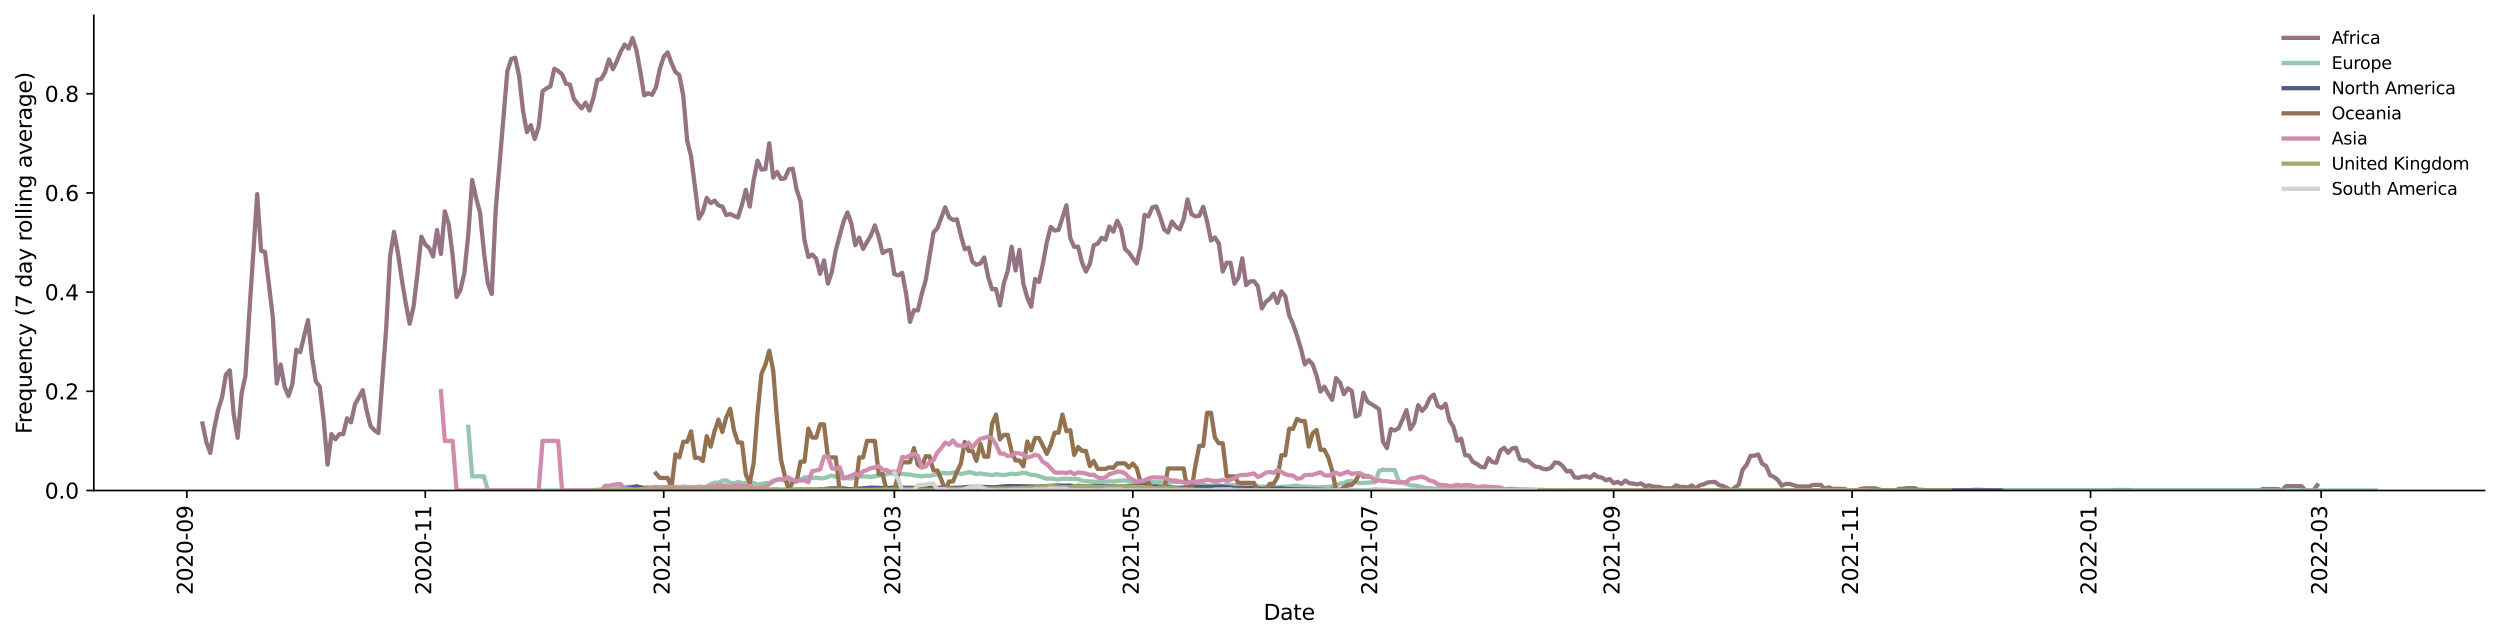 <?xml version="1.0" encoding="utf-8" standalone="no"?>
<!DOCTYPE svg PUBLIC "-//W3C//DTD SVG 1.1//EN"
  "http://www.w3.org/Graphics/SVG/1.1/DTD/svg11.dtd">
<svg xmlns:xlink="http://www.w3.org/1999/xlink" width="1166.981pt" height="298.621pt" viewBox="0 0 1166.981 298.621" xmlns="http://www.w3.org/2000/svg" version="1.1">
 <defs>
  <style type="text/css">*{stroke-linejoin: round; stroke-linecap: butt}</style>
 </defs>
 <g id="figure_1">
  <g id="patch_1">
   <path d="M 0 298.621 
L 1166.981 298.621 
L 1166.981 0 
L 0 0 
z
" style="fill: #ffffff"/>
  </g>
  <g id="axes_1">
   <g id="patch_2">
    <path d="M 43.781 228.96 
L 1159.781 228.96 
L 1159.781 7.2 
L 43.781 7.2 
z
" style="fill: #ffffff"/>
   </g>
   <g id="matplotlib.axis_1">
    <g id="xtick_1">
     <g id="line2d_1">
      <defs>
       <path id="mdcaf6961cc" d="M 0 0 
L 0 3.5 
" style="stroke: #000000; stroke-width: 0.8"/>
      </defs>
      <g>
       <use xlink:href="#mdcaf6961cc" x="87.21" y="228.96" style="stroke: #000000; stroke-width: 0.8"/>
      </g>
     </g>
     <g id="text_1">
      <!-- 2020-09 -->
      <g transform="translate(89.969 277.743)rotate(-90)scale(0.1 -0.1)">
       <defs>
        <path id="DejaVuSans-32" d="M 1228 531 
L 3431 531 
L 3431 0 
L 469 0 
L 469 531 
Q 828 903 1448 1529 
Q 2069 2156 2228 2338 
Q 2531 2678 2651 2914 
Q 2772 3150 2772 3378 
Q 2772 3750 2511 3984 
Q 2250 4219 1831 4219 
Q 1534 4219 1204 4116 
Q 875 4013 500 3803 
L 500 4441 
Q 881 4594 1212 4672 
Q 1544 4750 1819 4750 
Q 2544 4750 2975 4387 
Q 3406 4025 3406 3419 
Q 3406 3131 3298 2873 
Q 3191 2616 2906 2266 
Q 2828 2175 2409 1742 
Q 1991 1309 1228 531 
z
" transform="scale(0.016)"/>
        <path id="DejaVuSans-30" d="M 2034 4250 
Q 1547 4250 1301 3770 
Q 1056 3291 1056 2328 
Q 1056 1369 1301 889 
Q 1547 409 2034 409 
Q 2525 409 2770 889 
Q 3016 1369 3016 2328 
Q 3016 3291 2770 3770 
Q 2525 4250 2034 4250 
z
M 2034 4750 
Q 2819 4750 3233 4129 
Q 3647 3509 3647 2328 
Q 3647 1150 3233 529 
Q 2819 -91 2034 -91 
Q 1250 -91 836 529 
Q 422 1150 422 2328 
Q 422 3509 836 4129 
Q 1250 4750 2034 4750 
z
" transform="scale(0.016)"/>
        <path id="DejaVuSans-2d" d="M 313 2009 
L 1997 2009 
L 1997 1497 
L 313 1497 
L 313 2009 
z
" transform="scale(0.016)"/>
        <path id="DejaVuSans-39" d="M 703 97 
L 703 672 
Q 941 559 1184 500 
Q 1428 441 1663 441 
Q 2288 441 2617 861 
Q 2947 1281 2994 2138 
Q 2813 1869 2534 1725 
Q 2256 1581 1919 1581 
Q 1219 1581 811 2004 
Q 403 2428 403 3163 
Q 403 3881 828 4315 
Q 1253 4750 1959 4750 
Q 2769 4750 3195 4129 
Q 3622 3509 3622 2328 
Q 3622 1225 3098 567 
Q 2575 -91 1691 -91 
Q 1453 -91 1209 -44 
Q 966 3 703 97 
z
M 1959 2075 
Q 2384 2075 2632 2365 
Q 2881 2656 2881 3163 
Q 2881 3666 2632 3958 
Q 2384 4250 1959 4250 
Q 1534 4250 1286 3958 
Q 1038 3666 1038 3163 
Q 1038 2656 1286 2365 
Q 1534 2075 1959 2075 
z
" transform="scale(0.016)"/>
       </defs>
       <use xlink:href="#DejaVuSans-32"/>
       <use xlink:href="#DejaVuSans-30" x="63.623"/>
       <use xlink:href="#DejaVuSans-32" x="127.246"/>
       <use xlink:href="#DejaVuSans-30" x="190.869"/>
       <use xlink:href="#DejaVuSans-2d" x="254.492"/>
       <use xlink:href="#DejaVuSans-30" x="290.576"/>
       <use xlink:href="#DejaVuSans-39" x="354.199"/>
      </g>
     </g>
    </g>
    <g id="xtick_2">
     <g id="line2d_2">
      <g>
       <use xlink:href="#mdcaf6961cc" x="198.518" y="228.96" style="stroke: #000000; stroke-width: 0.8"/>
      </g>
     </g>
     <g id="text_2">
      <!-- 2020-11 -->
      <g transform="translate(201.277 277.743)rotate(-90)scale(0.1 -0.1)">
       <defs>
        <path id="DejaVuSans-31" d="M 794 531 
L 1825 531 
L 1825 4091 
L 703 3866 
L 703 4441 
L 1819 4666 
L 2450 4666 
L 2450 531 
L 3481 531 
L 3481 0 
L 794 0 
L 794 531 
z
" transform="scale(0.016)"/>
       </defs>
       <use xlink:href="#DejaVuSans-32"/>
       <use xlink:href="#DejaVuSans-30" x="63.623"/>
       <use xlink:href="#DejaVuSans-32" x="127.246"/>
       <use xlink:href="#DejaVuSans-30" x="190.869"/>
       <use xlink:href="#DejaVuSans-2d" x="254.492"/>
       <use xlink:href="#DejaVuSans-31" x="290.576"/>
       <use xlink:href="#DejaVuSans-31" x="354.199"/>
      </g>
     </g>
    </g>
    <g id="xtick_3">
     <g id="line2d_3">
      <g>
       <use xlink:href="#mdcaf6961cc" x="309.826" y="228.96" style="stroke: #000000; stroke-width: 0.8"/>
      </g>
     </g>
     <g id="text_3">
      <!-- 2021-01 -->
      <g transform="translate(312.585 277.743)rotate(-90)scale(0.1 -0.1)">
       <use xlink:href="#DejaVuSans-32"/>
       <use xlink:href="#DejaVuSans-30" x="63.623"/>
       <use xlink:href="#DejaVuSans-32" x="127.246"/>
       <use xlink:href="#DejaVuSans-31" x="190.869"/>
       <use xlink:href="#DejaVuSans-2d" x="254.492"/>
       <use xlink:href="#DejaVuSans-30" x="290.576"/>
       <use xlink:href="#DejaVuSans-31" x="354.199"/>
      </g>
     </g>
    </g>
    <g id="xtick_4">
     <g id="line2d_4">
      <g>
       <use xlink:href="#mdcaf6961cc" x="417.484" y="228.96" style="stroke: #000000; stroke-width: 0.8"/>
      </g>
     </g>
     <g id="text_4">
      <!-- 2021-03 -->
      <g transform="translate(420.244 277.743)rotate(-90)scale(0.1 -0.1)">
       <defs>
        <path id="DejaVuSans-33" d="M 2597 2516 
Q 3050 2419 3304 2112 
Q 3559 1806 3559 1356 
Q 3559 666 3084 287 
Q 2609 -91 1734 -91 
Q 1441 -91 1130 -33 
Q 819 25 488 141 
L 488 750 
Q 750 597 1062 519 
Q 1375 441 1716 441 
Q 2309 441 2620 675 
Q 2931 909 2931 1356 
Q 2931 1769 2642 2001 
Q 2353 2234 1838 2234 
L 1294 2234 
L 1294 2753 
L 1863 2753 
Q 2328 2753 2575 2939 
Q 2822 3125 2822 3475 
Q 2822 3834 2567 4026 
Q 2313 4219 1838 4219 
Q 1578 4219 1281 4162 
Q 984 4106 628 3988 
L 628 4550 
Q 988 4650 1302 4700 
Q 1616 4750 1894 4750 
Q 2613 4750 3031 4423 
Q 3450 4097 3450 3541 
Q 3450 3153 3228 2886 
Q 3006 2619 2597 2516 
z
" transform="scale(0.016)"/>
       </defs>
       <use xlink:href="#DejaVuSans-32"/>
       <use xlink:href="#DejaVuSans-30" x="63.623"/>
       <use xlink:href="#DejaVuSans-32" x="127.246"/>
       <use xlink:href="#DejaVuSans-31" x="190.869"/>
       <use xlink:href="#DejaVuSans-2d" x="254.492"/>
       <use xlink:href="#DejaVuSans-30" x="290.576"/>
       <use xlink:href="#DejaVuSans-33" x="354.199"/>
      </g>
     </g>
    </g>
    <g id="xtick_5">
     <g id="line2d_5">
      <g>
       <use xlink:href="#mdcaf6961cc" x="528.792" y="228.96" style="stroke: #000000; stroke-width: 0.8"/>
      </g>
     </g>
     <g id="text_5">
      <!-- 2021-05 -->
      <g transform="translate(531.552 277.743)rotate(-90)scale(0.1 -0.1)">
       <defs>
        <path id="DejaVuSans-35" d="M 691 4666 
L 3169 4666 
L 3169 4134 
L 1269 4134 
L 1269 2991 
Q 1406 3038 1543 3061 
Q 1681 3084 1819 3084 
Q 2600 3084 3056 2656 
Q 3513 2228 3513 1497 
Q 3513 744 3044 326 
Q 2575 -91 1722 -91 
Q 1428 -91 1123 -41 
Q 819 9 494 109 
L 494 744 
Q 775 591 1075 516 
Q 1375 441 1709 441 
Q 2250 441 2565 725 
Q 2881 1009 2881 1497 
Q 2881 1984 2565 2268 
Q 2250 2553 1709 2553 
Q 1456 2553 1204 2497 
Q 953 2441 691 2322 
L 691 4666 
z
" transform="scale(0.016)"/>
       </defs>
       <use xlink:href="#DejaVuSans-32"/>
       <use xlink:href="#DejaVuSans-30" x="63.623"/>
       <use xlink:href="#DejaVuSans-32" x="127.246"/>
       <use xlink:href="#DejaVuSans-31" x="190.869"/>
       <use xlink:href="#DejaVuSans-2d" x="254.492"/>
       <use xlink:href="#DejaVuSans-30" x="290.576"/>
       <use xlink:href="#DejaVuSans-35" x="354.199"/>
      </g>
     </g>
    </g>
    <g id="xtick_6">
     <g id="line2d_6">
      <g>
       <use xlink:href="#mdcaf6961cc" x="640.1" y="228.96" style="stroke: #000000; stroke-width: 0.8"/>
      </g>
     </g>
     <g id="text_6">
      <!-- 2021-07 -->
      <g transform="translate(642.86 277.743)rotate(-90)scale(0.1 -0.1)">
       <defs>
        <path id="DejaVuSans-37" d="M 525 4666 
L 3525 4666 
L 3525 4397 
L 1831 0 
L 1172 0 
L 2766 4134 
L 525 4134 
L 525 4666 
z
" transform="scale(0.016)"/>
       </defs>
       <use xlink:href="#DejaVuSans-32"/>
       <use xlink:href="#DejaVuSans-30" x="63.623"/>
       <use xlink:href="#DejaVuSans-32" x="127.246"/>
       <use xlink:href="#DejaVuSans-31" x="190.869"/>
       <use xlink:href="#DejaVuSans-2d" x="254.492"/>
       <use xlink:href="#DejaVuSans-30" x="290.576"/>
       <use xlink:href="#DejaVuSans-37" x="354.199"/>
      </g>
     </g>
    </g>
    <g id="xtick_7">
     <g id="line2d_7">
      <g>
       <use xlink:href="#mdcaf6961cc" x="753.233" y="228.96" style="stroke: #000000; stroke-width: 0.8"/>
      </g>
     </g>
     <g id="text_7">
      <!-- 2021-09 -->
      <g transform="translate(755.993 277.743)rotate(-90)scale(0.1 -0.1)">
       <use xlink:href="#DejaVuSans-32"/>
       <use xlink:href="#DejaVuSans-30" x="63.623"/>
       <use xlink:href="#DejaVuSans-32" x="127.246"/>
       <use xlink:href="#DejaVuSans-31" x="190.869"/>
       <use xlink:href="#DejaVuSans-2d" x="254.492"/>
       <use xlink:href="#DejaVuSans-30" x="290.576"/>
       <use xlink:href="#DejaVuSans-39" x="354.199"/>
      </g>
     </g>
    </g>
    <g id="xtick_8">
     <g id="line2d_8">
      <g>
       <use xlink:href="#mdcaf6961cc" x="864.541" y="228.96" style="stroke: #000000; stroke-width: 0.8"/>
      </g>
     </g>
     <g id="text_8">
      <!-- 2021-11 -->
      <g transform="translate(867.301 277.743)rotate(-90)scale(0.1 -0.1)">
       <use xlink:href="#DejaVuSans-32"/>
       <use xlink:href="#DejaVuSans-30" x="63.623"/>
       <use xlink:href="#DejaVuSans-32" x="127.246"/>
       <use xlink:href="#DejaVuSans-31" x="190.869"/>
       <use xlink:href="#DejaVuSans-2d" x="254.492"/>
       <use xlink:href="#DejaVuSans-31" x="290.576"/>
       <use xlink:href="#DejaVuSans-31" x="354.199"/>
      </g>
     </g>
    </g>
    <g id="xtick_9">
     <g id="line2d_9">
      <g>
       <use xlink:href="#mdcaf6961cc" x="975.849" y="228.96" style="stroke: #000000; stroke-width: 0.8"/>
      </g>
     </g>
     <g id="text_9">
      <!-- 2022-01 -->
      <g transform="translate(978.609 277.743)rotate(-90)scale(0.1 -0.1)">
       <use xlink:href="#DejaVuSans-32"/>
       <use xlink:href="#DejaVuSans-30" x="63.623"/>
       <use xlink:href="#DejaVuSans-32" x="127.246"/>
       <use xlink:href="#DejaVuSans-32" x="190.869"/>
       <use xlink:href="#DejaVuSans-2d" x="254.492"/>
       <use xlink:href="#DejaVuSans-30" x="290.576"/>
       <use xlink:href="#DejaVuSans-31" x="354.199"/>
      </g>
     </g>
    </g>
    <g id="xtick_10">
     <g id="line2d_10">
      <g>
       <use xlink:href="#mdcaf6961cc" x="1083.508" y="228.96" style="stroke: #000000; stroke-width: 0.8"/>
      </g>
     </g>
     <g id="text_10">
      <!-- 2022-03 -->
      <g transform="translate(1086.267 277.743)rotate(-90)scale(0.1 -0.1)">
       <use xlink:href="#DejaVuSans-32"/>
       <use xlink:href="#DejaVuSans-30" x="63.623"/>
       <use xlink:href="#DejaVuSans-32" x="127.246"/>
       <use xlink:href="#DejaVuSans-32" x="190.869"/>
       <use xlink:href="#DejaVuSans-2d" x="254.492"/>
       <use xlink:href="#DejaVuSans-30" x="290.576"/>
       <use xlink:href="#DejaVuSans-33" x="354.199"/>
      </g>
     </g>
    </g>
    <g id="text_11">
     <!-- Date -->
     <g transform="translate(589.83 289.341)scale(0.1 -0.1)">
      <defs>
       <path id="DejaVuSans-44" d="M 1259 4147 
L 1259 519 
L 2022 519 
Q 2988 519 3436 956 
Q 3884 1394 3884 2338 
Q 3884 3275 3436 3711 
Q 2988 4147 2022 4147 
L 1259 4147 
z
M 628 4666 
L 1925 4666 
Q 3281 4666 3915 4102 
Q 4550 3538 4550 2338 
Q 4550 1131 3912 565 
Q 3275 0 1925 0 
L 628 0 
L 628 4666 
z
" transform="scale(0.016)"/>
       <path id="DejaVuSans-61" d="M 2194 1759 
Q 1497 1759 1228 1600 
Q 959 1441 959 1056 
Q 959 750 1161 570 
Q 1363 391 1709 391 
Q 2188 391 2477 730 
Q 2766 1069 2766 1631 
L 2766 1759 
L 2194 1759 
z
M 3341 1997 
L 3341 0 
L 2766 0 
L 2766 531 
Q 2569 213 2275 61 
Q 1981 -91 1556 -91 
Q 1019 -91 701 211 
Q 384 513 384 1019 
Q 384 1609 779 1909 
Q 1175 2209 1959 2209 
L 2766 2209 
L 2766 2266 
Q 2766 2663 2505 2880 
Q 2244 3097 1772 3097 
Q 1472 3097 1187 3025 
Q 903 2953 641 2809 
L 641 3341 
Q 956 3463 1253 3523 
Q 1550 3584 1831 3584 
Q 2591 3584 2966 3190 
Q 3341 2797 3341 1997 
z
" transform="scale(0.016)"/>
       <path id="DejaVuSans-74" d="M 1172 4494 
L 1172 3500 
L 2356 3500 
L 2356 3053 
L 1172 3053 
L 1172 1153 
Q 1172 725 1289 603 
Q 1406 481 1766 481 
L 2356 481 
L 2356 0 
L 1766 0 
Q 1100 0 847 248 
Q 594 497 594 1153 
L 594 3053 
L 172 3053 
L 172 3500 
L 594 3500 
L 594 4494 
L 1172 4494 
z
" transform="scale(0.016)"/>
       <path id="DejaVuSans-65" d="M 3597 1894 
L 3597 1613 
L 953 1613 
Q 991 1019 1311 708 
Q 1631 397 2203 397 
Q 2534 397 2845 478 
Q 3156 559 3463 722 
L 3463 178 
Q 3153 47 2828 -22 
Q 2503 -91 2169 -91 
Q 1331 -91 842 396 
Q 353 884 353 1716 
Q 353 2575 817 3079 
Q 1281 3584 2069 3584 
Q 2775 3584 3186 3129 
Q 3597 2675 3597 1894 
z
M 3022 2063 
Q 3016 2534 2758 2815 
Q 2500 3097 2075 3097 
Q 1594 3097 1305 2825 
Q 1016 2553 972 2059 
L 3022 2063 
z
" transform="scale(0.016)"/>
      </defs>
      <use xlink:href="#DejaVuSans-44"/>
      <use xlink:href="#DejaVuSans-61" x="77.002"/>
      <use xlink:href="#DejaVuSans-74" x="138.281"/>
      <use xlink:href="#DejaVuSans-65" x="177.49"/>
     </g>
    </g>
   </g>
   <g id="matplotlib.axis_2">
    <g id="ytick_1">
     <g id="line2d_11">
      <defs>
       <path id="m71c4dfdc62" d="M 0 0 
L -3.5 0 
" style="stroke: #000000; stroke-width: 0.8"/>
      </defs>
      <g>
       <use xlink:href="#m71c4dfdc62" x="43.781" y="228.96" style="stroke: #000000; stroke-width: 0.8"/>
      </g>
     </g>
     <g id="text_12">
      <!-- 0.0 -->
      <g transform="translate(20.878 232.759)scale(0.1 -0.1)">
       <defs>
        <path id="DejaVuSans-2e" d="M 684 794 
L 1344 794 
L 1344 0 
L 684 0 
L 684 794 
z
" transform="scale(0.016)"/>
       </defs>
       <use xlink:href="#DejaVuSans-30"/>
       <use xlink:href="#DejaVuSans-2e" x="63.623"/>
       <use xlink:href="#DejaVuSans-30" x="95.41"/>
      </g>
     </g>
    </g>
    <g id="ytick_2">
     <g id="line2d_12">
      <g>
       <use xlink:href="#m71c4dfdc62" x="43.781" y="182.657" style="stroke: #000000; stroke-width: 0.8"/>
      </g>
     </g>
     <g id="text_13">
      <!-- 0.2 -->
      <g transform="translate(20.878 186.456)scale(0.1 -0.1)">
       <use xlink:href="#DejaVuSans-30"/>
       <use xlink:href="#DejaVuSans-2e" x="63.623"/>
       <use xlink:href="#DejaVuSans-32" x="95.41"/>
      </g>
     </g>
    </g>
    <g id="ytick_3">
     <g id="line2d_13">
      <g>
       <use xlink:href="#m71c4dfdc62" x="43.781" y="136.353" style="stroke: #000000; stroke-width: 0.8"/>
      </g>
     </g>
     <g id="text_14">
      <!-- 0.4 -->
      <g transform="translate(20.878 140.153)scale(0.1 -0.1)">
       <defs>
        <path id="DejaVuSans-34" d="M 2419 4116 
L 825 1625 
L 2419 1625 
L 2419 4116 
z
M 2253 4666 
L 3047 4666 
L 3047 1625 
L 3713 1625 
L 3713 1100 
L 3047 1100 
L 3047 0 
L 2419 0 
L 2419 1100 
L 313 1100 
L 313 1709 
L 2253 4666 
z
" transform="scale(0.016)"/>
       </defs>
       <use xlink:href="#DejaVuSans-30"/>
       <use xlink:href="#DejaVuSans-2e" x="63.623"/>
       <use xlink:href="#DejaVuSans-34" x="95.41"/>
      </g>
     </g>
    </g>
    <g id="ytick_4">
     <g id="line2d_14">
      <g>
       <use xlink:href="#m71c4dfdc62" x="43.781" y="90.05" style="stroke: #000000; stroke-width: 0.8"/>
      </g>
     </g>
     <g id="text_15">
      <!-- 0.6 -->
      <g transform="translate(20.878 93.849)scale(0.1 -0.1)">
       <defs>
        <path id="DejaVuSans-36" d="M 2113 2584 
Q 1688 2584 1439 2293 
Q 1191 2003 1191 1497 
Q 1191 994 1439 701 
Q 1688 409 2113 409 
Q 2538 409 2786 701 
Q 3034 994 3034 1497 
Q 3034 2003 2786 2293 
Q 2538 2584 2113 2584 
z
M 3366 4563 
L 3366 3988 
Q 3128 4100 2886 4159 
Q 2644 4219 2406 4219 
Q 1781 4219 1451 3797 
Q 1122 3375 1075 2522 
Q 1259 2794 1537 2939 
Q 1816 3084 2150 3084 
Q 2853 3084 3261 2657 
Q 3669 2231 3669 1497 
Q 3669 778 3244 343 
Q 2819 -91 2113 -91 
Q 1303 -91 875 529 
Q 447 1150 447 2328 
Q 447 3434 972 4092 
Q 1497 4750 2381 4750 
Q 2619 4750 2861 4703 
Q 3103 4656 3366 4563 
z
" transform="scale(0.016)"/>
       </defs>
       <use xlink:href="#DejaVuSans-30"/>
       <use xlink:href="#DejaVuSans-2e" x="63.623"/>
       <use xlink:href="#DejaVuSans-36" x="95.41"/>
      </g>
     </g>
    </g>
    <g id="ytick_5">
     <g id="line2d_15">
      <g>
       <use xlink:href="#m71c4dfdc62" x="43.781" y="43.747" style="stroke: #000000; stroke-width: 0.8"/>
      </g>
     </g>
     <g id="text_16">
      <!-- 0.8 -->
      <g transform="translate(20.878 47.546)scale(0.1 -0.1)">
       <defs>
        <path id="DejaVuSans-38" d="M 2034 2216 
Q 1584 2216 1326 1975 
Q 1069 1734 1069 1313 
Q 1069 891 1326 650 
Q 1584 409 2034 409 
Q 2484 409 2743 651 
Q 3003 894 3003 1313 
Q 3003 1734 2745 1975 
Q 2488 2216 2034 2216 
z
M 1403 2484 
Q 997 2584 770 2862 
Q 544 3141 544 3541 
Q 544 4100 942 4425 
Q 1341 4750 2034 4750 
Q 2731 4750 3128 4425 
Q 3525 4100 3525 3541 
Q 3525 3141 3298 2862 
Q 3072 2584 2669 2484 
Q 3125 2378 3379 2068 
Q 3634 1759 3634 1313 
Q 3634 634 3220 271 
Q 2806 -91 2034 -91 
Q 1263 -91 848 271 
Q 434 634 434 1313 
Q 434 1759 690 2068 
Q 947 2378 1403 2484 
z
M 1172 3481 
Q 1172 3119 1398 2916 
Q 1625 2713 2034 2713 
Q 2441 2713 2670 2916 
Q 2900 3119 2900 3481 
Q 2900 3844 2670 4047 
Q 2441 4250 2034 4250 
Q 1625 4250 1398 4047 
Q 1172 3844 1172 3481 
z
" transform="scale(0.016)"/>
       </defs>
       <use xlink:href="#DejaVuSans-30"/>
       <use xlink:href="#DejaVuSans-2e" x="63.623"/>
       <use xlink:href="#DejaVuSans-38" x="95.41"/>
      </g>
     </g>
    </g>
    <g id="text_17">
     <!-- Frequency (7 day rolling average) -->
     <g transform="translate(14.798 202.529)rotate(-90)scale(0.1 -0.1)">
      <defs>
       <path id="DejaVuSans-46" d="M 628 4666 
L 3309 4666 
L 3309 4134 
L 1259 4134 
L 1259 2759 
L 3109 2759 
L 3109 2228 
L 1259 2228 
L 1259 0 
L 628 0 
L 628 4666 
z
" transform="scale(0.016)"/>
       <path id="DejaVuSans-72" d="M 2631 2963 
Q 2534 3019 2420 3045 
Q 2306 3072 2169 3072 
Q 1681 3072 1420 2755 
Q 1159 2438 1159 1844 
L 1159 0 
L 581 0 
L 581 3500 
L 1159 3500 
L 1159 2956 
Q 1341 3275 1631 3429 
Q 1922 3584 2338 3584 
Q 2397 3584 2469 3576 
Q 2541 3569 2628 3553 
L 2631 2963 
z
" transform="scale(0.016)"/>
       <path id="DejaVuSans-71" d="M 947 1747 
Q 947 1113 1208 752 
Q 1469 391 1925 391 
Q 2381 391 2643 752 
Q 2906 1113 2906 1747 
Q 2906 2381 2643 2742 
Q 2381 3103 1925 3103 
Q 1469 3103 1208 2742 
Q 947 2381 947 1747 
z
M 2906 525 
Q 2725 213 2448 61 
Q 2172 -91 1784 -91 
Q 1150 -91 751 415 
Q 353 922 353 1747 
Q 353 2572 751 3078 
Q 1150 3584 1784 3584 
Q 2172 3584 2448 3432 
Q 2725 3281 2906 2969 
L 2906 3500 
L 3481 3500 
L 3481 -1331 
L 2906 -1331 
L 2906 525 
z
" transform="scale(0.016)"/>
       <path id="DejaVuSans-75" d="M 544 1381 
L 544 3500 
L 1119 3500 
L 1119 1403 
Q 1119 906 1312 657 
Q 1506 409 1894 409 
Q 2359 409 2629 706 
Q 2900 1003 2900 1516 
L 2900 3500 
L 3475 3500 
L 3475 0 
L 2900 0 
L 2900 538 
Q 2691 219 2414 64 
Q 2138 -91 1772 -91 
Q 1169 -91 856 284 
Q 544 659 544 1381 
z
M 1991 3584 
L 1991 3584 
z
" transform="scale(0.016)"/>
       <path id="DejaVuSans-6e" d="M 3513 2113 
L 3513 0 
L 2938 0 
L 2938 2094 
Q 2938 2591 2744 2837 
Q 2550 3084 2163 3084 
Q 1697 3084 1428 2787 
Q 1159 2491 1159 1978 
L 1159 0 
L 581 0 
L 581 3500 
L 1159 3500 
L 1159 2956 
Q 1366 3272 1645 3428 
Q 1925 3584 2291 3584 
Q 2894 3584 3203 3211 
Q 3513 2838 3513 2113 
z
" transform="scale(0.016)"/>
       <path id="DejaVuSans-63" d="M 3122 3366 
L 3122 2828 
Q 2878 2963 2633 3030 
Q 2388 3097 2138 3097 
Q 1578 3097 1268 2742 
Q 959 2388 959 1747 
Q 959 1106 1268 751 
Q 1578 397 2138 397 
Q 2388 397 2633 464 
Q 2878 531 3122 666 
L 3122 134 
Q 2881 22 2623 -34 
Q 2366 -91 2075 -91 
Q 1284 -91 818 406 
Q 353 903 353 1747 
Q 353 2603 823 3093 
Q 1294 3584 2113 3584 
Q 2378 3584 2631 3529 
Q 2884 3475 3122 3366 
z
" transform="scale(0.016)"/>
       <path id="DejaVuSans-79" d="M 2059 -325 
Q 1816 -950 1584 -1140 
Q 1353 -1331 966 -1331 
L 506 -1331 
L 506 -850 
L 844 -850 
Q 1081 -850 1212 -737 
Q 1344 -625 1503 -206 
L 1606 56 
L 191 3500 
L 800 3500 
L 1894 763 
L 2988 3500 
L 3597 3500 
L 2059 -325 
z
" transform="scale(0.016)"/>
       <path id="DejaVuSans-20" transform="scale(0.016)"/>
       <path id="DejaVuSans-28" d="M 1984 4856 
Q 1566 4138 1362 3434 
Q 1159 2731 1159 2009 
Q 1159 1288 1364 580 
Q 1569 -128 1984 -844 
L 1484 -844 
Q 1016 -109 783 600 
Q 550 1309 550 2009 
Q 550 2706 781 3412 
Q 1013 4119 1484 4856 
L 1984 4856 
z
" transform="scale(0.016)"/>
       <path id="DejaVuSans-64" d="M 2906 2969 
L 2906 4863 
L 3481 4863 
L 3481 0 
L 2906 0 
L 2906 525 
Q 2725 213 2448 61 
Q 2172 -91 1784 -91 
Q 1150 -91 751 415 
Q 353 922 353 1747 
Q 353 2572 751 3078 
Q 1150 3584 1784 3584 
Q 2172 3584 2448 3432 
Q 2725 3281 2906 2969 
z
M 947 1747 
Q 947 1113 1208 752 
Q 1469 391 1925 391 
Q 2381 391 2643 752 
Q 2906 1113 2906 1747 
Q 2906 2381 2643 2742 
Q 2381 3103 1925 3103 
Q 1469 3103 1208 2742 
Q 947 2381 947 1747 
z
" transform="scale(0.016)"/>
       <path id="DejaVuSans-6f" d="M 1959 3097 
Q 1497 3097 1228 2736 
Q 959 2375 959 1747 
Q 959 1119 1226 758 
Q 1494 397 1959 397 
Q 2419 397 2687 759 
Q 2956 1122 2956 1747 
Q 2956 2369 2687 2733 
Q 2419 3097 1959 3097 
z
M 1959 3584 
Q 2709 3584 3137 3096 
Q 3566 2609 3566 1747 
Q 3566 888 3137 398 
Q 2709 -91 1959 -91 
Q 1206 -91 779 398 
Q 353 888 353 1747 
Q 353 2609 779 3096 
Q 1206 3584 1959 3584 
z
" transform="scale(0.016)"/>
       <path id="DejaVuSans-6c" d="M 603 4863 
L 1178 4863 
L 1178 0 
L 603 0 
L 603 4863 
z
" transform="scale(0.016)"/>
       <path id="DejaVuSans-69" d="M 603 3500 
L 1178 3500 
L 1178 0 
L 603 0 
L 603 3500 
z
M 603 4863 
L 1178 4863 
L 1178 4134 
L 603 4134 
L 603 4863 
z
" transform="scale(0.016)"/>
       <path id="DejaVuSans-67" d="M 2906 1791 
Q 2906 2416 2648 2759 
Q 2391 3103 1925 3103 
Q 1463 3103 1205 2759 
Q 947 2416 947 1791 
Q 947 1169 1205 825 
Q 1463 481 1925 481 
Q 2391 481 2648 825 
Q 2906 1169 2906 1791 
z
M 3481 434 
Q 3481 -459 3084 -895 
Q 2688 -1331 1869 -1331 
Q 1566 -1331 1297 -1286 
Q 1028 -1241 775 -1147 
L 775 -588 
Q 1028 -725 1275 -790 
Q 1522 -856 1778 -856 
Q 2344 -856 2625 -561 
Q 2906 -266 2906 331 
L 2906 616 
Q 2728 306 2450 153 
Q 2172 0 1784 0 
Q 1141 0 747 490 
Q 353 981 353 1791 
Q 353 2603 747 3093 
Q 1141 3584 1784 3584 
Q 2172 3584 2450 3431 
Q 2728 3278 2906 2969 
L 2906 3500 
L 3481 3500 
L 3481 434 
z
" transform="scale(0.016)"/>
       <path id="DejaVuSans-76" d="M 191 3500 
L 800 3500 
L 1894 563 
L 2988 3500 
L 3597 3500 
L 2284 0 
L 1503 0 
L 191 3500 
z
" transform="scale(0.016)"/>
       <path id="DejaVuSans-29" d="M 513 4856 
L 1013 4856 
Q 1481 4119 1714 3412 
Q 1947 2706 1947 2009 
Q 1947 1309 1714 600 
Q 1481 -109 1013 -844 
L 513 -844 
Q 928 -128 1133 580 
Q 1338 1288 1338 2009 
Q 1338 2731 1133 3434 
Q 928 4138 513 4856 
z
" transform="scale(0.016)"/>
      </defs>
      <use xlink:href="#DejaVuSans-46"/>
      <use xlink:href="#DejaVuSans-72" x="50.27"/>
      <use xlink:href="#DejaVuSans-65" x="89.133"/>
      <use xlink:href="#DejaVuSans-71" x="150.656"/>
      <use xlink:href="#DejaVuSans-75" x="214.133"/>
      <use xlink:href="#DejaVuSans-65" x="277.512"/>
      <use xlink:href="#DejaVuSans-6e" x="339.035"/>
      <use xlink:href="#DejaVuSans-63" x="402.414"/>
      <use xlink:href="#DejaVuSans-79" x="457.395"/>
      <use xlink:href="#DejaVuSans-20" x="516.574"/>
      <use xlink:href="#DejaVuSans-28" x="548.361"/>
      <use xlink:href="#DejaVuSans-37" x="587.375"/>
      <use xlink:href="#DejaVuSans-20" x="650.998"/>
      <use xlink:href="#DejaVuSans-64" x="682.785"/>
      <use xlink:href="#DejaVuSans-61" x="746.262"/>
      <use xlink:href="#DejaVuSans-79" x="807.541"/>
      <use xlink:href="#DejaVuSans-20" x="866.721"/>
      <use xlink:href="#DejaVuSans-72" x="898.508"/>
      <use xlink:href="#DejaVuSans-6f" x="937.371"/>
      <use xlink:href="#DejaVuSans-6c" x="998.553"/>
      <use xlink:href="#DejaVuSans-6c" x="1026.336"/>
      <use xlink:href="#DejaVuSans-69" x="1054.119"/>
      <use xlink:href="#DejaVuSans-6e" x="1081.902"/>
      <use xlink:href="#DejaVuSans-67" x="1145.281"/>
      <use xlink:href="#DejaVuSans-20" x="1208.758"/>
      <use xlink:href="#DejaVuSans-61" x="1240.545"/>
      <use xlink:href="#DejaVuSans-76" x="1301.824"/>
      <use xlink:href="#DejaVuSans-65" x="1361.004"/>
      <use xlink:href="#DejaVuSans-72" x="1422.527"/>
      <use xlink:href="#DejaVuSans-61" x="1463.641"/>
      <use xlink:href="#DejaVuSans-67" x="1524.92"/>
      <use xlink:href="#DejaVuSans-65" x="1588.396"/>
      <use xlink:href="#DejaVuSans-29" x="1649.92"/>
     </g>
    </g>
   </g>
   <g id="line2d_16">
    <path d="M 94.509 197.702 
L 96.333 206.383 
L 98.158 211.415 
L 99.983 200.097 
L 101.807 191.351 
L 103.632 185.563 
L 105.457 174.877 
L 107.282 172.872 
L 109.106 193.451 
L 110.931 204.386 
L 112.756 183.715 
L 114.58 175.335 
L 116.405 145.752 
L 120.055 90.601 
L 121.879 117.06 
L 123.704 117.605 
L 127.354 148.15 
L 129.178 179.019 
L 131.003 170.114 
L 132.828 180.464 
L 134.652 184.874 
L 136.477 179.252 
L 138.302 163.224 
L 140.127 164.411 
L 143.776 149.43 
L 145.601 166.629 
L 147.425 178.026 
L 149.25 180.401 
L 151.075 195.835 
L 152.9 216.882 
L 154.724 202.635 
L 156.549 205.061 
L 158.374 202.686 
L 160.199 202.686 
L 162.023 195.258 
L 163.848 197.157 
L 165.673 188.839 
L 169.322 182.136 
L 171.147 191.669 
L 172.972 198.872 
L 174.796 200.865 
L 176.621 202.156 
L 180.27 153.314 
L 182.095 119.564 
L 183.92 108.249 
L 185.745 118.071 
L 187.569 130.527 
L 189.394 141.518 
L 191.219 151.088 
L 193.044 143.15 
L 194.868 127.716 
L 196.693 110.482 
L 198.518 114.084 
L 200.342 115.805 
L 202.167 119.734 
L 203.992 107.387 
L 205.817 118.527 
L 207.641 98.683 
L 209.466 104.679 
L 211.291 119.271 
L 213.115 138.634 
L 214.94 135.311 
L 216.765 127.373 
L 218.59 109.488 
L 220.414 84.021 
L 222.239 92.44 
L 224.064 99.175 
L 225.889 117.696 
L 227.713 132.257 
L 229.538 137.218 
L 231.363 98.324 
L 236.837 33.113 
L 238.662 27.543 
L 240.486 26.926 
L 242.311 35.395 
L 244.136 51.752 
L 245.96 61.674 
L 247.785 58.425 
L 249.61 64.863 
L 251.435 59.218 
L 253.259 42.585 
L 255.084 41.237 
L 256.909 40.38 
L 258.734 32.112 
L 260.558 33.099 
L 262.383 34.711 
L 264.208 39.101 
L 266.032 39.476 
L 267.857 46.091 
L 269.682 48.47 
L 271.507 50.607 
L 273.331 47.932 
L 275.156 51.592 
L 276.981 45.715 
L 278.805 37.342 
L 280.63 36.901 
L 282.455 33.675 
L 284.28 27.719 
L 286.104 32.309 
L 287.929 28.555 
L 289.754 24.097 
L 291.579 20.789 
L 293.403 22.681 
L 295.228 17.76 
L 297.053 23.316 
L 298.877 33.324 
L 300.702 44.551 
L 302.527 43.552 
L 304.352 44.286 
L 306.176 40.811 
L 308.001 32.229 
L 309.826 26.509 
L 311.65 24.455 
L 313.475 29.53 
L 315.3 33.593 
L 317.125 35.086 
L 318.949 44.79 
L 320.774 65.655 
L 322.599 73 
L 326.248 102.006 
L 328.073 98.887 
L 329.898 92.384 
L 331.722 94.795 
L 333.547 93.653 
L 335.372 95.868 
L 337.197 96.421 
L 339.021 100.424 
L 340.846 99.883 
L 342.671 100.779 
L 344.495 101.543 
L 346.32 95.65 
L 348.145 88.596 
L 349.97 96.422 
L 351.794 84.127 
L 353.619 75.002 
L 355.444 79.154 
L 357.268 78.945 
L 359.093 66.872 
L 360.918 82.9 
L 362.743 80.213 
L 364.567 83.563 
L 366.392 83.232 
L 368.217 79.056 
L 370.042 78.741 
L 371.866 88.551 
L 373.691 94.095 
L 375.516 112.08 
L 377.34 119.958 
L 379.165 118.822 
L 380.99 120.792 
L 382.815 127.802 
L 384.639 121.532 
L 386.464 132.371 
L 388.289 127.017 
L 390.113 116.944 
L 393.763 103.34 
L 395.588 99.16 
L 397.412 104.365 
L 399.237 114.438 
L 401.062 110.913 
L 402.887 116.185 
L 406.536 109.886 
L 408.361 105.192 
L 410.185 110.641 
L 412.01 118.139 
L 413.835 117.087 
L 415.66 116.666 
L 417.484 127.919 
L 419.309 128.555 
L 421.134 127.327 
L 422.958 137.03 
L 424.783 150.275 
L 426.608 144.765 
L 428.433 144.931 
L 430.257 137.213 
L 432.082 130.946 
L 435.732 108.588 
L 437.556 106.505 
L 441.206 96.753 
L 443.03 101.438 
L 444.855 102.716 
L 446.68 102.389 
L 448.505 109.788 
L 450.329 116.336 
L 452.154 115.57 
L 453.979 122.315 
L 455.803 123.594 
L 457.628 122.998 
L 459.453 120.194 
L 461.278 129.32 
L 463.102 135.04 
L 464.927 134.883 
L 466.752 142.6 
L 468.577 132.152 
L 470.401 126.556 
L 472.226 115.177 
L 474.051 126.255 
L 475.875 116.608 
L 477.7 132.553 
L 479.525 138.876 
L 481.35 143.173 
L 483.174 130.221 
L 484.999 131.65 
L 486.824 123.107 
L 488.648 113.087 
L 490.473 105.919 
L 492.298 107.623 
L 494.123 107.318 
L 497.772 95.829 
L 499.597 111.199 
L 501.422 115.241 
L 503.246 115.124 
L 505.071 122.473 
L 506.896 126.787 
L 508.72 123.196 
L 510.545 114.51 
L 512.37 113.782 
L 514.195 111.004 
L 516.019 111.886 
L 517.844 105.742 
L 519.669 108.153 
L 521.493 103.06 
L 523.318 106.764 
L 525.143 116.221 
L 526.968 117.863 
L 528.792 120.564 
L 530.617 122.983 
L 532.442 115.111 
L 534.267 100.293 
L 536.091 101.019 
L 537.916 96.795 
L 539.741 96.329 
L 541.565 101.17 
L 543.39 107.069 
L 545.215 108.522 
L 547.04 103.429 
L 548.864 105.744 
L 550.689 107.05 
L 552.514 102.292 
L 554.338 93.097 
L 556.163 99.933 
L 557.988 101.044 
L 559.813 100.74 
L 561.637 96.519 
L 563.462 103.399 
L 565.287 112.27 
L 567.112 110.848 
L 568.936 113.644 
L 570.761 126.762 
L 572.586 122.615 
L 574.41 122.721 
L 576.235 132.448 
L 578.06 129.668 
L 579.885 120.568 
L 581.709 133.104 
L 583.534 131.368 
L 585.359 131.289 
L 587.183 133.678 
L 589.008 143.981 
L 590.833 140.942 
L 592.658 139.536 
L 594.482 137.106 
L 596.307 141.418 
L 598.132 136.03 
L 599.957 138.244 
L 601.781 147.211 
L 603.606 151.374 
L 605.431 156.652 
L 607.255 162.752 
L 609.08 170.066 
L 610.905 168.079 
L 612.73 170.084 
L 614.554 175.325 
L 616.379 182.803 
L 618.204 180.482 
L 620.028 183.773 
L 621.853 186.612 
L 623.678 176.512 
L 625.503 178.561 
L 627.327 184.024 
L 629.152 181.307 
L 630.977 182.476 
L 632.802 194.477 
L 634.626 193.538 
L 636.451 183.352 
L 638.276 187.497 
L 641.925 189.712 
L 643.75 191.124 
L 645.575 206.168 
L 647.399 209.181 
L 649.224 200.283 
L 651.049 200.917 
L 652.873 199.88 
L 654.698 195.835 
L 656.523 191.432 
L 658.348 200.35 
L 660.172 197.43 
L 661.997 189.128 
L 663.822 191.827 
L 665.647 189.805 
L 667.471 185.708 
L 669.296 184.2 
L 671.121 189.495 
L 672.945 190.473 
L 674.77 188.507 
L 676.595 196.247 
L 678.42 199.223 
L 680.244 205.792 
L 682.069 204.765 
L 683.894 212.493 
L 685.718 212.676 
L 687.543 215.64 
L 689.368 216.518 
L 691.193 217.892 
L 693.017 218.215 
L 694.842 213.87 
L 696.667 215.734 
L 698.492 215.977 
L 700.316 210.362 
L 702.141 209.033 
L 703.966 211.413 
L 705.79 209.332 
L 707.615 209.005 
L 709.44 214.319 
L 711.265 215.043 
L 713.089 214.899 
L 714.914 216.507 
L 716.739 217.839 
L 718.563 218.029 
L 720.388 218.944 
L 722.213 219.036 
L 724.038 218.359 
L 725.862 215.834 
L 727.687 216.119 
L 729.512 217.656 
L 731.337 220.08 
L 733.161 219.797 
L 734.986 222.811 
L 736.811 223.027 
L 738.635 222.498 
L 740.46 222.322 
L 742.285 223.039 
L 744.11 221.362 
L 745.934 222.656 
L 747.759 222.922 
L 749.584 224.177 
L 751.408 223.644 
L 753.233 225.529 
L 755.058 224.955 
L 756.883 225.886 
L 758.707 224.327 
L 760.532 225.575 
L 762.357 225.744 
L 764.182 226.104 
L 766.006 225.651 
L 767.831 226.912 
L 769.656 226.593 
L 771.48 227.074 
L 775.13 227.458 
L 776.955 227.928 
L 780.604 227.941 
L 782.429 226.555 
L 784.253 227.267 
L 786.078 227.267 
L 787.903 227.574 
L 789.728 226.581 
L 791.552 227.968 
L 793.377 226.532 
L 795.202 226.111 
L 797.027 225.237 
L 798.851 225.011 
L 800.676 225.011 
L 802.501 226.447 
L 804.325 226.868 
L 806.15 227.741 
L 807.975 228.96 
L 811.624 226.275 
L 813.449 219.229 
L 815.274 217.05 
L 817.098 212.798 
L 818.923 212.697 
L 820.748 212.168 
L 822.573 216.491 
L 824.397 217.54 
L 826.222 221.793 
L 828.047 222.661 
L 829.872 223.969 
L 831.696 226.692 
L 833.521 225.892 
L 835.346 225.892 
L 838.995 227.031 
L 844.469 227.108 
L 846.294 226.349 
L 849.943 226.349 
L 851.768 228.201 
L 853.593 227.454 
L 855.418 228.213 
L 860.892 228.213 
L 862.717 228.96 
L 866.366 228.96 
L 868.191 228.366 
L 870.015 227.96 
L 875.49 227.96 
L 877.314 228.554 
L 879.139 228.96 
L 884.613 228.96 
L 886.438 228.175 
L 888.263 228.175 
L 890.087 227.869 
L 893.737 227.869 
L 895.561 228.653 
L 897.386 228.653 
L 899.211 228.96 
L 915.633 228.96 
L 917.458 228.805 
L 919.283 228.805 
L 921.108 228.662 
L 924.757 228.662 
L 926.582 228.817 
L 928.406 228.817 
L 930.231 228.96 
L 984.973 228.96 
L 986.798 228.747 
L 994.096 228.747 
L 995.921 228.96 
L 1054.312 228.96 
L 1056.137 228.299 
L 1063.436 228.299 
L 1065.261 228.96 
L 1067.085 226.947 
L 1074.384 226.947 
L 1076.209 228.96 
L 1079.858 228.96 
L 1081.683 226.523 
L 1081.683 226.523 
" clip-path="url(#pdca7c90a61)" style="fill: none; stroke: #947383; stroke-width: 2; stroke-linecap: square"/>
   </g>
   <g id="line2d_17">
    <path d="M 218.59 199.194 
L 220.414 222.345 
L 225.889 222.345 
L 227.713 228.96 
L 275.156 228.96 
L 280.63 228.558 
L 286.104 228.529 
L 291.579 227.319 
L 295.228 227.112 
L 297.053 227.76 
L 300.702 228.119 
L 304.352 227.73 
L 306.176 227.601 
L 309.826 227.91 
L 311.65 227.584 
L 317.125 227.49 
L 318.949 227.055 
L 320.774 227.466 
L 322.599 227.761 
L 326.248 227.057 
L 328.073 227.518 
L 329.898 227.194 
L 331.722 226.014 
L 333.547 225.311 
L 335.372 225.31 
L 337.197 224.388 
L 339.021 224.256 
L 340.846 225.361 
L 342.671 225.673 
L 344.495 224.961 
L 346.32 225.506 
L 348.145 225.453 
L 349.97 225.163 
L 351.794 225.442 
L 353.619 226.227 
L 355.444 225.993 
L 357.268 225.498 
L 359.093 225.449 
L 360.918 224.93 
L 362.743 223.831 
L 364.567 223.623 
L 366.392 224.533 
L 370.042 224.211 
L 371.866 224.486 
L 373.691 223.908 
L 375.516 222.826 
L 377.34 222.743 
L 379.165 223.176 
L 380.99 222.987 
L 382.815 223.299 
L 384.639 223.21 
L 388.289 221.956 
L 390.113 222.621 
L 393.763 223.012 
L 395.588 223.24 
L 397.412 223.338 
L 399.237 222.799 
L 402.887 222.327 
L 406.536 222.584 
L 412.01 221.73 
L 415.66 220.9 
L 417.484 221.148 
L 419.309 220.878 
L 421.134 221.228 
L 422.958 221.426 
L 424.783 221.504 
L 426.608 221.902 
L 430.257 222.387 
L 432.082 222.06 
L 433.907 222.209 
L 435.732 221.691 
L 437.556 221.464 
L 439.381 220.744 
L 441.206 220.809 
L 443.03 221.015 
L 444.855 220.521 
L 446.68 220.609 
L 448.505 221.268 
L 450.329 220.914 
L 452.154 220.413 
L 453.979 220.715 
L 455.803 221.331 
L 457.628 220.924 
L 459.453 221.321 
L 461.278 221.482 
L 463.102 221.821 
L 464.927 221.326 
L 468.577 221.82 
L 470.401 221.421 
L 472.226 221.143 
L 474.051 221.37 
L 477.7 220.693 
L 479.525 221.001 
L 481.35 221.721 
L 483.174 221.698 
L 488.648 223.497 
L 490.473 223.339 
L 494.123 223.843 
L 495.947 223.442 
L 503.246 223.623 
L 505.071 224.375 
L 508.72 224.785 
L 510.545 224.769 
L 512.37 225.123 
L 514.195 225.006 
L 516.019 225.001 
L 517.844 224.581 
L 519.669 224.806 
L 521.493 224.469 
L 525.143 224.221 
L 526.968 224.776 
L 528.792 224.757 
L 532.442 225.286 
L 536.091 224.949 
L 539.741 225.128 
L 541.565 225.004 
L 545.215 225.69 
L 547.04 224.968 
L 550.689 224.94 
L 552.514 225.054 
L 554.338 224.797 
L 556.163 225.611 
L 557.988 226.067 
L 561.637 226.287 
L 563.462 226.673 
L 565.287 226.661 
L 567.112 226.337 
L 570.761 226.803 
L 572.586 226.35 
L 574.41 226.297 
L 576.235 226.464 
L 578.06 226.448 
L 579.885 226.22 
L 583.534 226.92 
L 596.307 227.463 
L 598.132 227.179 
L 599.957 227.219 
L 601.781 227.107 
L 603.606 226.836 
L 605.431 226.715 
L 607.255 227.122 
L 610.905 227.221 
L 614.554 227.567 
L 618.204 227.305 
L 620.028 227.355 
L 623.678 226.517 
L 625.503 225.742 
L 627.327 225.425 
L 629.152 224.632 
L 630.977 224.597 
L 632.802 224.849 
L 634.626 225.527 
L 641.925 225.088 
L 643.75 219.842 
L 645.575 219.206 
L 647.399 219.447 
L 649.224 219.34 
L 651.049 219.432 
L 652.873 224.493 
L 654.698 225.273 
L 656.523 225.826 
L 658.348 226.533 
L 661.997 226.86 
L 663.822 227.395 
L 665.647 227.8 
L 667.471 227.811 
L 669.296 228.027 
L 671.121 228.022 
L 672.945 227.731 
L 674.77 227.652 
L 676.595 227.697 
L 678.42 227.547 
L 680.244 227.645 
L 682.069 227.959 
L 687.543 228.226 
L 689.368 228.436 
L 714.914 228.868 
L 733.161 228.949 
L 769.656 228.953 
L 798.851 228.96 
L 1109.054 228.946 
L 1109.054 228.946 
" clip-path="url(#pdca7c90a61)" style="fill: none; stroke: #96c6ad; stroke-width: 2; stroke-linecap: square"/>
   </g>
   <g id="line2d_18">
    <path d="M 293.403 227.817 
L 295.228 227.518 
L 297.053 226.986 
L 298.877 227.463 
L 300.702 227.78 
L 302.527 227.603 
L 306.176 228.783 
L 322.599 228.68 
L 326.248 228.457 
L 335.372 228.631 
L 339.021 228.652 
L 342.671 228.838 
L 346.32 228.712 
L 351.794 228.688 
L 355.444 228.717 
L 362.743 228.56 
L 364.567 228.661 
L 377.34 228.534 
L 380.99 228.539 
L 384.639 228.344 
L 386.464 228.098 
L 388.289 227.976 
L 393.763 227.977 
L 395.588 228.238 
L 397.412 228.374 
L 402.887 227.963 
L 406.536 227.623 
L 412.01 227.806 
L 415.66 227.748 
L 417.484 227.552 
L 419.309 227.517 
L 422.958 227.704 
L 426.608 227.741 
L 430.257 227.646 
L 432.082 227.522 
L 435.732 227.648 
L 443.03 227.743 
L 446.68 227.657 
L 448.505 227.634 
L 452.154 227.261 
L 453.979 227.307 
L 455.803 227.209 
L 463.102 227.456 
L 464.927 227.412 
L 468.577 227.029 
L 470.401 226.899 
L 481.35 227.043 
L 483.174 227.159 
L 494.123 226.598 
L 495.947 226.722 
L 499.597 226.675 
L 501.422 226.931 
L 503.246 226.77 
L 505.071 226.916 
L 508.72 226.928 
L 510.545 226.798 
L 512.37 227.007 
L 514.195 226.906 
L 516.019 227.067 
L 517.844 227.03 
L 521.493 227.101 
L 526.968 226.941 
L 528.792 226.767 
L 534.267 226.68 
L 537.916 227.047 
L 539.741 227.063 
L 543.39 227.304 
L 545.215 227.357 
L 548.864 227.666 
L 552.514 227.652 
L 554.338 227.521 
L 556.163 227.266 
L 563.462 227.303 
L 565.287 227.35 
L 568.936 227.153 
L 572.586 227.329 
L 576.235 227.796 
L 578.06 227.87 
L 579.885 227.75 
L 581.709 227.939 
L 583.534 227.814 
L 587.183 227.979 
L 589.008 228.306 
L 590.833 228.044 
L 596.307 228.05 
L 598.132 227.983 
L 599.957 228.226 
L 607.255 228.428 
L 612.73 228.506 
L 620.028 228.788 
L 621.853 228.605 
L 629.152 228.513 
L 630.977 228.74 
L 634.626 228.792 
L 638.276 228.851 
L 641.925 228.642 
L 656.523 228.88 
L 663.822 228.86 
L 724.038 228.96 
L 933.881 228.955 
L 933.881 228.955 
" clip-path="url(#pdca7c90a61)" style="fill: none; stroke: #525886; stroke-width: 2; stroke-linecap: square"/>
   </g>
   <g id="line2d_19">
    <path d="M 306.176 220.988 
L 308.001 223.103 
L 311.65 223.103 
L 313.475 227.513 
L 315.3 212.079 
L 317.125 213.526 
L 318.949 206.215 
L 320.774 206.215 
L 322.599 201.341 
L 324.423 213.688 
L 326.248 213.688 
L 328.073 215.211 
L 329.898 203.635 
L 331.722 208.509 
L 333.547 201.307 
L 335.372 195.859 
L 337.197 201.647 
L 339.021 194.702 
L 340.846 190.843 
L 342.671 201.133 
L 344.495 206.58 
L 346.32 206.58 
L 348.145 221.54 
L 349.97 225.398 
L 351.794 216.138 
L 353.619 192.986 
L 355.444 174.465 
L 357.268 170.309 
L 359.093 163.694 
L 360.918 172.955 
L 362.743 196.107 
L 364.567 214.628 
L 366.392 222.345 
L 368.217 228.96 
L 370.042 224.751 
L 371.866 224.751 
L 373.691 215.49 
L 375.516 215.49 
L 377.34 200.056 
L 379.165 204.265 
L 380.99 204.265 
L 382.815 198.091 
L 384.639 198.091 
L 386.464 213.526 
L 390.113 213.526 
L 391.938 228.96 
L 399.237 228.96 
L 401.062 213.526 
L 402.887 213.526 
L 404.711 205.808 
L 408.361 205.808 
L 410.185 221.243 
L 412.01 221.243 
L 413.835 228.96 
L 417.484 228.96 
L 419.309 221.243 
L 421.134 215.795 
L 424.783 215.795 
L 426.608 209.181 
L 428.433 216.898 
L 430.257 218.136 
L 432.082 212.991 
L 433.907 212.991 
L 435.732 219.606 
L 437.556 219.606 
L 439.381 223.815 
L 441.206 228.96 
L 443.03 224.751 
L 444.855 224.751 
L 446.68 220.12 
L 448.505 216.558 
L 450.329 206.269 
L 452.154 210.478 
L 453.979 210.478 
L 455.803 215.109 
L 457.628 207.095 
L 459.453 213.175 
L 461.278 213.175 
L 463.102 197.74 
L 464.927 193.531 
L 466.752 205.107 
L 468.577 203.002 
L 470.401 203.002 
L 472.226 210.719 
L 474.051 214.929 
L 475.875 214.929 
L 477.7 217.681 
L 479.525 206.105 
L 481.35 210.261 
L 483.174 204.473 
L 484.999 204.473 
L 486.824 208.034 
L 488.648 211.893 
L 490.473 207.738 
L 492.298 201.95 
L 494.123 201.95 
L 495.947 193.531 
L 497.772 201.248 
L 499.597 200.794 
L 501.422 212.37 
L 503.246 208.666 
L 505.071 210.47 
L 506.896 210.47 
L 508.72 217.512 
L 510.545 215.196 
L 512.37 218.901 
L 516.019 218.901 
L 517.844 218.101 
L 519.669 218.403 
L 521.493 216.298 
L 525.143 216.298 
L 526.968 218.227 
L 528.792 216.382 
L 530.617 218.487 
L 532.442 225.101 
L 536.091 225.101 
L 537.916 228.96 
L 543.39 228.96 
L 545.215 218.67 
L 552.514 218.67 
L 554.338 228.96 
L 556.163 228.96 
L 557.988 217.384 
L 559.813 208.124 
L 561.637 208.124 
L 563.462 192.689 
L 565.287 192.689 
L 567.112 204.265 
L 568.936 206.911 
L 570.761 206.911 
L 572.586 222.345 
L 576.235 222.345 
L 578.06 225.398 
L 585.359 225.398 
L 587.183 228.96 
L 590.833 228.96 
L 592.658 225.873 
L 594.482 225.873 
L 596.307 222.786 
L 598.132 212.497 
L 599.957 212.497 
L 601.781 200.149 
L 603.606 200.149 
L 605.431 195.519 
L 607.255 196.548 
L 609.08 196.548 
L 610.905 208.42 
L 612.73 202.247 
L 614.554 200.703 
L 616.379 209.964 
L 618.204 209.964 
L 620.028 213.526 
L 621.853 219.699 
L 623.678 228.96 
L 625.503 228.96 
L 627.327 227.363 
L 629.152 226.311 
L 630.977 226.311 
L 632.802 224.53 
L 634.626 220.875 
L 636.451 222.471 
L 638.276 222.305 
L 638.276 222.305 
" clip-path="url(#pdca7c90a61)" style="fill: none; stroke: #937252; stroke-width: 2; stroke-linecap: square"/>
   </g>
   <g id="line2d_20">
    <path d="M 205.817 182.657 
L 207.641 205.808 
L 211.291 205.808 
L 213.115 228.96 
L 251.435 228.96 
L 253.259 205.808 
L 260.558 205.808 
L 262.383 228.96 
L 280.63 228.96 
L 282.455 226.755 
L 284.28 226.755 
L 287.929 226 
L 289.754 226 
L 291.579 228.205 
L 293.403 228.205 
L 297.053 228.96 
L 300.702 228.055 
L 302.527 227.946 
L 304.352 227.548 
L 306.176 227.313 
L 308.001 227.509 
L 311.65 227.309 
L 313.475 227.419 
L 315.3 227.391 
L 317.125 227.621 
L 318.949 228.103 
L 320.774 227.661 
L 322.599 227.503 
L 326.248 227.726 
L 328.073 227.257 
L 329.898 227.791 
L 331.722 227.073 
L 333.547 227.196 
L 335.372 226.482 
L 337.197 226.631 
L 339.021 226.612 
L 340.846 227.622 
L 342.671 226.721 
L 344.495 226.682 
L 346.32 226.921 
L 349.97 226.872 
L 351.794 227.545 
L 353.619 228.057 
L 357.268 227.299 
L 359.093 226.024 
L 360.918 224.408 
L 362.743 223.95 
L 364.567 223.775 
L 366.392 223.487 
L 368.217 222.874 
L 370.042 224.077 
L 371.866 224.41 
L 373.691 224.212 
L 375.516 224.233 
L 377.34 225.059 
L 379.165 219.887 
L 380.99 219.574 
L 382.815 219.083 
L 384.639 213.164 
L 386.464 213.172 
L 388.289 218.598 
L 390.113 218.834 
L 391.938 218.039 
L 393.763 223.378 
L 395.588 222.618 
L 397.412 222.063 
L 399.237 221.08 
L 401.062 221.899 
L 402.887 219.955 
L 404.711 219.424 
L 406.536 218.508 
L 408.361 218.27 
L 410.185 217.56 
L 412.01 219.179 
L 413.835 219.451 
L 415.66 220.468 
L 417.484 220.157 
L 419.309 220.2 
L 421.134 213.303 
L 422.958 213.562 
L 424.783 212.634 
L 426.608 211.893 
L 428.433 212.825 
L 430.257 218.204 
L 432.082 217.764 
L 433.907 215.698 
L 435.732 214.82 
L 437.556 211.195 
L 439.381 209.155 
L 441.206 206.595 
L 443.03 207.471 
L 444.855 205.553 
L 446.68 207.888 
L 448.505 207.97 
L 450.329 208.353 
L 452.154 206.596 
L 453.979 208.893 
L 455.803 206.472 
L 457.628 204.858 
L 461.278 203.901 
L 463.102 204.666 
L 464.927 207.483 
L 466.752 211.683 
L 468.577 211.763 
L 470.401 212.915 
L 472.226 212.682 
L 474.051 211.414 
L 475.875 211.68 
L 477.7 212.222 
L 479.525 213.57 
L 481.35 213.086 
L 483.174 212.266 
L 484.999 212.811 
L 486.824 215.676 
L 488.648 216.644 
L 492.298 220.502 
L 494.123 220.689 
L 495.947 220.582 
L 497.772 220.843 
L 499.597 220.281 
L 501.422 221.366 
L 503.246 220.496 
L 506.896 221.008 
L 508.72 221.718 
L 510.545 221.582 
L 512.37 222.927 
L 514.195 223.178 
L 516.019 222.853 
L 517.844 221.311 
L 519.669 220.866 
L 521.493 220.096 
L 523.318 220.287 
L 525.143 220.915 
L 526.968 222.876 
L 528.792 223.946 
L 530.617 224.829 
L 534.267 224.304 
L 536.091 223.318 
L 537.916 222.816 
L 541.565 222.908 
L 543.39 222.936 
L 545.215 223.75 
L 547.04 224.318 
L 548.864 224.329 
L 554.338 225.563 
L 556.163 224.909 
L 557.988 225.05 
L 559.813 224.626 
L 561.637 224.471 
L 563.462 223.872 
L 565.287 224.342 
L 567.112 224.509 
L 568.936 224.456 
L 570.761 223.979 
L 572.586 224.451 
L 574.41 223.936 
L 576.235 223.194 
L 578.06 221.993 
L 579.885 221.693 
L 581.709 221.696 
L 585.359 221.014 
L 587.183 222.673 
L 589.008 221.872 
L 590.833 220.669 
L 592.658 220.329 
L 594.482 220.694 
L 596.307 219.359 
L 598.132 220.276 
L 599.957 221.319 
L 601.781 221.876 
L 603.606 221.997 
L 605.431 223.46 
L 607.255 223.273 
L 609.08 221.762 
L 612.73 221.636 
L 616.379 220.459 
L 618.204 221.812 
L 620.028 222.069 
L 623.678 220.592 
L 625.503 221.572 
L 629.152 220.146 
L 630.977 221.267 
L 632.802 220.862 
L 634.626 221.059 
L 636.451 221.675 
L 638.276 222.617 
L 640.1 222.626 
L 641.925 224.506 
L 643.75 224.151 
L 645.575 224.667 
L 647.399 224.554 
L 649.224 224.976 
L 651.049 224.994 
L 652.873 225.277 
L 656.523 224.976 
L 658.348 223.476 
L 660.172 223.21 
L 661.997 222.779 
L 663.822 222.474 
L 665.647 223.242 
L 667.471 224.356 
L 669.296 224.779 
L 671.121 226.012 
L 672.945 226.401 
L 674.77 226.416 
L 676.595 226.91 
L 678.42 226.797 
L 680.244 226.263 
L 682.069 226.716 
L 683.894 226.372 
L 685.718 226.475 
L 687.543 226.788 
L 689.368 227.348 
L 693.017 227.025 
L 694.842 227.234 
L 700.316 227.573 
L 702.141 228.335 
L 705.79 228.181 
L 707.615 228.384 
L 725.862 228.857 
L 740.46 228.887 
L 758.707 228.896 
L 766.006 228.833 
L 822.573 228.96 
L 826.222 228.87 
L 871.84 228.902 
L 871.84 228.902 
" clip-path="url(#pdca7c90a61)" style="fill: none; stroke: #d18cad; stroke-width: 2; stroke-linecap: square"/>
   </g>
   <g id="line2d_21">
    <path d="M 276.981 228.772 
L 286.104 228.673 
L 289.754 228.778 
L 304.352 228.196 
L 308.001 228.368 
L 309.826 228.046 
L 311.65 228.289 
L 313.475 228.345 
L 317.125 228.171 
L 318.949 228.526 
L 324.423 228.569 
L 326.248 228.685 
L 331.722 228.48 
L 337.197 228.367 
L 349.97 228.503 
L 357.268 228.651 
L 368.217 228.758 
L 371.866 228.572 
L 373.691 228.482 
L 375.516 228.575 
L 377.34 228.462 
L 379.165 228.566 
L 386.464 228.496 
L 391.938 228.667 
L 395.588 228.686 
L 406.536 228.667 
L 410.185 228.55 
L 419.309 228.562 
L 422.958 228.298 
L 428.433 228.301 
L 430.257 228.577 
L 433.907 228.673 
L 437.556 228.491 
L 443.03 228.078 
L 444.855 228.176 
L 455.803 227.985 
L 457.628 228.085 
L 459.453 227.951 
L 464.927 228.064 
L 466.752 227.933 
L 468.577 228.056 
L 472.226 228.019 
L 474.051 227.907 
L 475.875 227.916 
L 479.525 227.694 
L 483.174 227.578 
L 484.999 227.237 
L 486.824 227.061 
L 488.648 227.01 
L 490.473 226.821 
L 495.947 227.407 
L 497.772 227.391 
L 499.597 227.574 
L 501.422 226.963 
L 503.246 227.055 
L 506.896 227.03 
L 508.72 226.806 
L 510.545 227.248 
L 512.37 227.348 
L 514.195 227.333 
L 517.844 227.469 
L 519.669 227.342 
L 521.493 226.827 
L 523.318 227.005 
L 525.143 227.014 
L 526.968 227.189 
L 528.792 227.101 
L 530.617 227.306 
L 532.442 227.293 
L 539.741 227.916 
L 541.565 227.689 
L 543.39 227.622 
L 545.215 227.712 
L 548.864 227.711 
L 550.689 228.154 
L 559.813 228.704 
L 570.761 228.653 
L 572.586 228.5 
L 579.885 228.653 
L 581.709 228.87 
L 599.957 228.834 
L 605.431 228.698 
L 610.905 228.846 
L 612.73 228.96 
L 629.152 228.9 
L 651.049 228.96 
L 910.159 228.955 
L 910.159 228.955 
" clip-path="url(#pdca7c90a61)" style="fill: none; stroke: #a4a86f; stroke-width: 2; stroke-linecap: square"/>
   </g>
   <g id="line2d_22">
    <path d="M 417.484 220.728 
L 419.309 223.815 
L 421.134 228.96 
L 426.608 228.96 
L 428.433 226.388 
L 430.257 226.388 
L 432.082 226.201 
L 433.907 225.742 
L 435.732 225.742 
L 437.556 228.315 
L 439.381 228.315 
L 441.206 228.502 
L 443.03 228.96 
L 448.505 228.96 
L 450.329 228.317 
L 452.154 227.475 
L 453.979 227.475 
L 455.803 227.292 
L 457.628 227.292 
L 459.453 227.935 
L 461.278 228.777 
L 463.102 228.777 
L 464.927 228.96 
L 470.401 228.96 
L 472.226 228.7 
L 481.35 228.743 
L 483.174 228.476 
L 488.648 228.476 
L 490.473 227.895 
L 492.298 228.162 
L 497.772 228.162 
L 499.597 228.96 
L 514.195 228.96 
L 516.019 228.59 
L 523.318 228.59 
L 525.143 228.96 
L 565.287 228.96 
L 567.112 228.515 
L 574.41 228.515 
L 576.235 228.96 
L 716.739 228.882 
L 716.739 228.882 
" clip-path="url(#pdca7c90a61)" style="fill: none; stroke: #d3d3d3; stroke-width: 2; stroke-linecap: square"/>
   </g>
   <g id="patch_3">
    <path d="M 43.781 228.96 
L 43.781 7.2 
" style="fill: none; stroke: #000000; stroke-width: 0.8; stroke-linejoin: miter; stroke-linecap: square"/>
   </g>
   <g id="patch_4">
    <path d="M 43.781 228.96 
L 1159.781 228.96 
" style="fill: none; stroke: #000000; stroke-width: 0.8; stroke-linejoin: miter; stroke-linecap: square"/>
   </g>
   <g id="legend_1">
    <g id="line2d_23">
     <path d="M 1065.97 17.679 
L 1073.97 17.679 
L 1081.97 17.679 
" style="fill: none; stroke: #947383; stroke-width: 2; stroke-linecap: square"/>
    </g>
    <g id="text_18">
     <!-- Africa -->
     <g transform="translate(1088.37 20.479)scale(0.08 -0.08)">
      <defs>
       <path id="DejaVuSans-41" d="M 2188 4044 
L 1331 1722 
L 3047 1722 
L 2188 4044 
z
M 1831 4666 
L 2547 4666 
L 4325 0 
L 3669 0 
L 3244 1197 
L 1141 1197 
L 716 0 
L 50 0 
L 1831 4666 
z
" transform="scale(0.016)"/>
       <path id="DejaVuSans-66" d="M 2375 4863 
L 2375 4384 
L 1825 4384 
Q 1516 4384 1395 4259 
Q 1275 4134 1275 3809 
L 1275 3500 
L 2222 3500 
L 2222 3053 
L 1275 3053 
L 1275 0 
L 697 0 
L 697 3053 
L 147 3053 
L 147 3500 
L 697 3500 
L 697 3744 
Q 697 4328 969 4595 
Q 1241 4863 1831 4863 
L 2375 4863 
z
" transform="scale(0.016)"/>
      </defs>
      <use xlink:href="#DejaVuSans-41"/>
      <use xlink:href="#DejaVuSans-66" x="64.783"/>
      <use xlink:href="#DejaVuSans-72" x="99.988"/>
      <use xlink:href="#DejaVuSans-69" x="141.102"/>
      <use xlink:href="#DejaVuSans-63" x="168.885"/>
      <use xlink:href="#DejaVuSans-61" x="223.865"/>
     </g>
    </g>
    <g id="line2d_24">
     <path d="M 1065.97 29.421 
L 1073.97 29.421 
L 1081.97 29.421 
" style="fill: none; stroke: #96c6ad; stroke-width: 2; stroke-linecap: square"/>
    </g>
    <g id="text_19">
     <!-- Europe -->
     <g transform="translate(1088.37 32.221)scale(0.08 -0.08)">
      <defs>
       <path id="DejaVuSans-45" d="M 628 4666 
L 3578 4666 
L 3578 4134 
L 1259 4134 
L 1259 2753 
L 3481 2753 
L 3481 2222 
L 1259 2222 
L 1259 531 
L 3634 531 
L 3634 0 
L 628 0 
L 628 4666 
z
" transform="scale(0.016)"/>
       <path id="DejaVuSans-70" d="M 1159 525 
L 1159 -1331 
L 581 -1331 
L 581 3500 
L 1159 3500 
L 1159 2969 
Q 1341 3281 1617 3432 
Q 1894 3584 2278 3584 
Q 2916 3584 3314 3078 
Q 3713 2572 3713 1747 
Q 3713 922 3314 415 
Q 2916 -91 2278 -91 
Q 1894 -91 1617 61 
Q 1341 213 1159 525 
z
M 3116 1747 
Q 3116 2381 2855 2742 
Q 2594 3103 2138 3103 
Q 1681 3103 1420 2742 
Q 1159 2381 1159 1747 
Q 1159 1113 1420 752 
Q 1681 391 2138 391 
Q 2594 391 2855 752 
Q 3116 1113 3116 1747 
z
" transform="scale(0.016)"/>
      </defs>
      <use xlink:href="#DejaVuSans-45"/>
      <use xlink:href="#DejaVuSans-75" x="63.184"/>
      <use xlink:href="#DejaVuSans-72" x="126.562"/>
      <use xlink:href="#DejaVuSans-6f" x="165.426"/>
      <use xlink:href="#DejaVuSans-70" x="226.607"/>
      <use xlink:href="#DejaVuSans-65" x="290.084"/>
     </g>
    </g>
    <g id="line2d_25">
     <path d="M 1065.97 41.164 
L 1073.97 41.164 
L 1081.97 41.164 
" style="fill: none; stroke: #525886; stroke-width: 2; stroke-linecap: square"/>
    </g>
    <g id="text_20">
     <!-- North America -->
     <g transform="translate(1088.37 43.964)scale(0.08 -0.08)">
      <defs>
       <path id="DejaVuSans-4e" d="M 628 4666 
L 1478 4666 
L 3547 763 
L 3547 4666 
L 4159 4666 
L 4159 0 
L 3309 0 
L 1241 3903 
L 1241 0 
L 628 0 
L 628 4666 
z
" transform="scale(0.016)"/>
       <path id="DejaVuSans-68" d="M 3513 2113 
L 3513 0 
L 2938 0 
L 2938 2094 
Q 2938 2591 2744 2837 
Q 2550 3084 2163 3084 
Q 1697 3084 1428 2787 
Q 1159 2491 1159 1978 
L 1159 0 
L 581 0 
L 581 4863 
L 1159 4863 
L 1159 2956 
Q 1366 3272 1645 3428 
Q 1925 3584 2291 3584 
Q 2894 3584 3203 3211 
Q 3513 2838 3513 2113 
z
" transform="scale(0.016)"/>
       <path id="DejaVuSans-6d" d="M 3328 2828 
Q 3544 3216 3844 3400 
Q 4144 3584 4550 3584 
Q 5097 3584 5394 3201 
Q 5691 2819 5691 2113 
L 5691 0 
L 5113 0 
L 5113 2094 
Q 5113 2597 4934 2840 
Q 4756 3084 4391 3084 
Q 3944 3084 3684 2787 
Q 3425 2491 3425 1978 
L 3425 0 
L 2847 0 
L 2847 2094 
Q 2847 2600 2669 2842 
Q 2491 3084 2119 3084 
Q 1678 3084 1418 2786 
Q 1159 2488 1159 1978 
L 1159 0 
L 581 0 
L 581 3500 
L 1159 3500 
L 1159 2956 
Q 1356 3278 1631 3431 
Q 1906 3584 2284 3584 
Q 2666 3584 2933 3390 
Q 3200 3197 3328 2828 
z
" transform="scale(0.016)"/>
      </defs>
      <use xlink:href="#DejaVuSans-4e"/>
      <use xlink:href="#DejaVuSans-6f" x="74.805"/>
      <use xlink:href="#DejaVuSans-72" x="135.986"/>
      <use xlink:href="#DejaVuSans-74" x="177.1"/>
      <use xlink:href="#DejaVuSans-68" x="216.309"/>
      <use xlink:href="#DejaVuSans-20" x="279.688"/>
      <use xlink:href="#DejaVuSans-41" x="311.475"/>
      <use xlink:href="#DejaVuSans-6d" x="379.883"/>
      <use xlink:href="#DejaVuSans-65" x="477.295"/>
      <use xlink:href="#DejaVuSans-72" x="538.818"/>
      <use xlink:href="#DejaVuSans-69" x="579.932"/>
      <use xlink:href="#DejaVuSans-63" x="607.715"/>
      <use xlink:href="#DejaVuSans-61" x="662.695"/>
     </g>
    </g>
    <g id="line2d_26">
     <path d="M 1065.97 52.906 
L 1073.97 52.906 
L 1081.97 52.906 
" style="fill: none; stroke: #937252; stroke-width: 2; stroke-linecap: square"/>
    </g>
    <g id="text_21">
     <!-- Oceania -->
     <g transform="translate(1088.37 55.706)scale(0.08 -0.08)">
      <defs>
       <path id="DejaVuSans-4f" d="M 2522 4238 
Q 1834 4238 1429 3725 
Q 1025 3213 1025 2328 
Q 1025 1447 1429 934 
Q 1834 422 2522 422 
Q 3209 422 3611 934 
Q 4013 1447 4013 2328 
Q 4013 3213 3611 3725 
Q 3209 4238 2522 4238 
z
M 2522 4750 
Q 3503 4750 4090 4092 
Q 4678 3434 4678 2328 
Q 4678 1225 4090 567 
Q 3503 -91 2522 -91 
Q 1538 -91 948 565 
Q 359 1222 359 2328 
Q 359 3434 948 4092 
Q 1538 4750 2522 4750 
z
" transform="scale(0.016)"/>
      </defs>
      <use xlink:href="#DejaVuSans-4f"/>
      <use xlink:href="#DejaVuSans-63" x="78.711"/>
      <use xlink:href="#DejaVuSans-65" x="133.691"/>
      <use xlink:href="#DejaVuSans-61" x="195.215"/>
      <use xlink:href="#DejaVuSans-6e" x="256.494"/>
      <use xlink:href="#DejaVuSans-69" x="319.873"/>
      <use xlink:href="#DejaVuSans-61" x="347.656"/>
     </g>
    </g>
    <g id="line2d_27">
     <path d="M 1065.97 64.649 
L 1073.97 64.649 
L 1081.97 64.649 
" style="fill: none; stroke: #d18cad; stroke-width: 2; stroke-linecap: square"/>
    </g>
    <g id="text_22">
     <!-- Asia -->
     <g transform="translate(1088.37 67.449)scale(0.08 -0.08)">
      <defs>
       <path id="DejaVuSans-73" d="M 2834 3397 
L 2834 2853 
Q 2591 2978 2328 3040 
Q 2066 3103 1784 3103 
Q 1356 3103 1142 2972 
Q 928 2841 928 2578 
Q 928 2378 1081 2264 
Q 1234 2150 1697 2047 
L 1894 2003 
Q 2506 1872 2764 1633 
Q 3022 1394 3022 966 
Q 3022 478 2636 193 
Q 2250 -91 1575 -91 
Q 1294 -91 989 -36 
Q 684 19 347 128 
L 347 722 
Q 666 556 975 473 
Q 1284 391 1588 391 
Q 1994 391 2212 530 
Q 2431 669 2431 922 
Q 2431 1156 2273 1281 
Q 2116 1406 1581 1522 
L 1381 1569 
Q 847 1681 609 1914 
Q 372 2147 372 2553 
Q 372 3047 722 3315 
Q 1072 3584 1716 3584 
Q 2034 3584 2315 3537 
Q 2597 3491 2834 3397 
z
" transform="scale(0.016)"/>
      </defs>
      <use xlink:href="#DejaVuSans-41"/>
      <use xlink:href="#DejaVuSans-73" x="68.408"/>
      <use xlink:href="#DejaVuSans-69" x="120.508"/>
      <use xlink:href="#DejaVuSans-61" x="148.291"/>
     </g>
    </g>
    <g id="line2d_28">
     <path d="M 1065.97 76.391 
L 1073.97 76.391 
L 1081.97 76.391 
" style="fill: none; stroke: #a4a86f; stroke-width: 2; stroke-linecap: square"/>
    </g>
    <g id="text_23">
     <!-- United Kingdom -->
     <g transform="translate(1088.37 79.191)scale(0.08 -0.08)">
      <defs>
       <path id="DejaVuSans-55" d="M 556 4666 
L 1191 4666 
L 1191 1831 
Q 1191 1081 1462 751 
Q 1734 422 2344 422 
Q 2950 422 3222 751 
Q 3494 1081 3494 1831 
L 3494 4666 
L 4128 4666 
L 4128 1753 
Q 4128 841 3676 375 
Q 3225 -91 2344 -91 
Q 1459 -91 1007 375 
Q 556 841 556 1753 
L 556 4666 
z
" transform="scale(0.016)"/>
       <path id="DejaVuSans-4b" d="M 628 4666 
L 1259 4666 
L 1259 2694 
L 3353 4666 
L 4166 4666 
L 1850 2491 
L 4331 0 
L 3500 0 
L 1259 2247 
L 1259 0 
L 628 0 
L 628 4666 
z
" transform="scale(0.016)"/>
      </defs>
      <use xlink:href="#DejaVuSans-55"/>
      <use xlink:href="#DejaVuSans-6e" x="73.193"/>
      <use xlink:href="#DejaVuSans-69" x="136.572"/>
      <use xlink:href="#DejaVuSans-74" x="164.355"/>
      <use xlink:href="#DejaVuSans-65" x="203.564"/>
      <use xlink:href="#DejaVuSans-64" x="265.088"/>
      <use xlink:href="#DejaVuSans-20" x="328.564"/>
      <use xlink:href="#DejaVuSans-4b" x="360.352"/>
      <use xlink:href="#DejaVuSans-69" x="425.928"/>
      <use xlink:href="#DejaVuSans-6e" x="453.711"/>
      <use xlink:href="#DejaVuSans-67" x="517.09"/>
      <use xlink:href="#DejaVuSans-64" x="580.566"/>
      <use xlink:href="#DejaVuSans-6f" x="644.043"/>
      <use xlink:href="#DejaVuSans-6d" x="705.225"/>
     </g>
    </g>
    <g id="line2d_29">
     <path d="M 1065.97 88.134 
L 1073.97 88.134 
L 1081.97 88.134 
" style="fill: none; stroke: #d3d3d3; stroke-width: 2; stroke-linecap: square"/>
    </g>
    <g id="text_24">
     <!-- South America -->
     <g transform="translate(1088.37 90.934)scale(0.08 -0.08)">
      <defs>
       <path id="DejaVuSans-53" d="M 3425 4513 
L 3425 3897 
Q 3066 4069 2747 4153 
Q 2428 4238 2131 4238 
Q 1616 4238 1336 4038 
Q 1056 3838 1056 3469 
Q 1056 3159 1242 3001 
Q 1428 2844 1947 2747 
L 2328 2669 
Q 3034 2534 3370 2195 
Q 3706 1856 3706 1288 
Q 3706 609 3251 259 
Q 2797 -91 1919 -91 
Q 1588 -91 1214 -16 
Q 841 59 441 206 
L 441 856 
Q 825 641 1194 531 
Q 1563 422 1919 422 
Q 2459 422 2753 634 
Q 3047 847 3047 1241 
Q 3047 1584 2836 1778 
Q 2625 1972 2144 2069 
L 1759 2144 
Q 1053 2284 737 2584 
Q 422 2884 422 3419 
Q 422 4038 858 4394 
Q 1294 4750 2059 4750 
Q 2388 4750 2728 4690 
Q 3069 4631 3425 4513 
z
" transform="scale(0.016)"/>
      </defs>
      <use xlink:href="#DejaVuSans-53"/>
      <use xlink:href="#DejaVuSans-6f" x="63.477"/>
      <use xlink:href="#DejaVuSans-75" x="124.658"/>
      <use xlink:href="#DejaVuSans-74" x="188.037"/>
      <use xlink:href="#DejaVuSans-68" x="227.246"/>
      <use xlink:href="#DejaVuSans-20" x="290.625"/>
      <use xlink:href="#DejaVuSans-41" x="322.412"/>
      <use xlink:href="#DejaVuSans-6d" x="390.82"/>
      <use xlink:href="#DejaVuSans-65" x="488.232"/>
      <use xlink:href="#DejaVuSans-72" x="549.756"/>
      <use xlink:href="#DejaVuSans-69" x="590.869"/>
      <use xlink:href="#DejaVuSans-63" x="618.652"/>
      <use xlink:href="#DejaVuSans-61" x="673.633"/>
     </g>
    </g>
   </g>
  </g>
 </g>
 <defs>
  <clipPath id="pdca7c90a61">
   <rect x="43.781" y="7.2" width="1116" height="221.76"/>
  </clipPath>
 </defs>
</svg>
